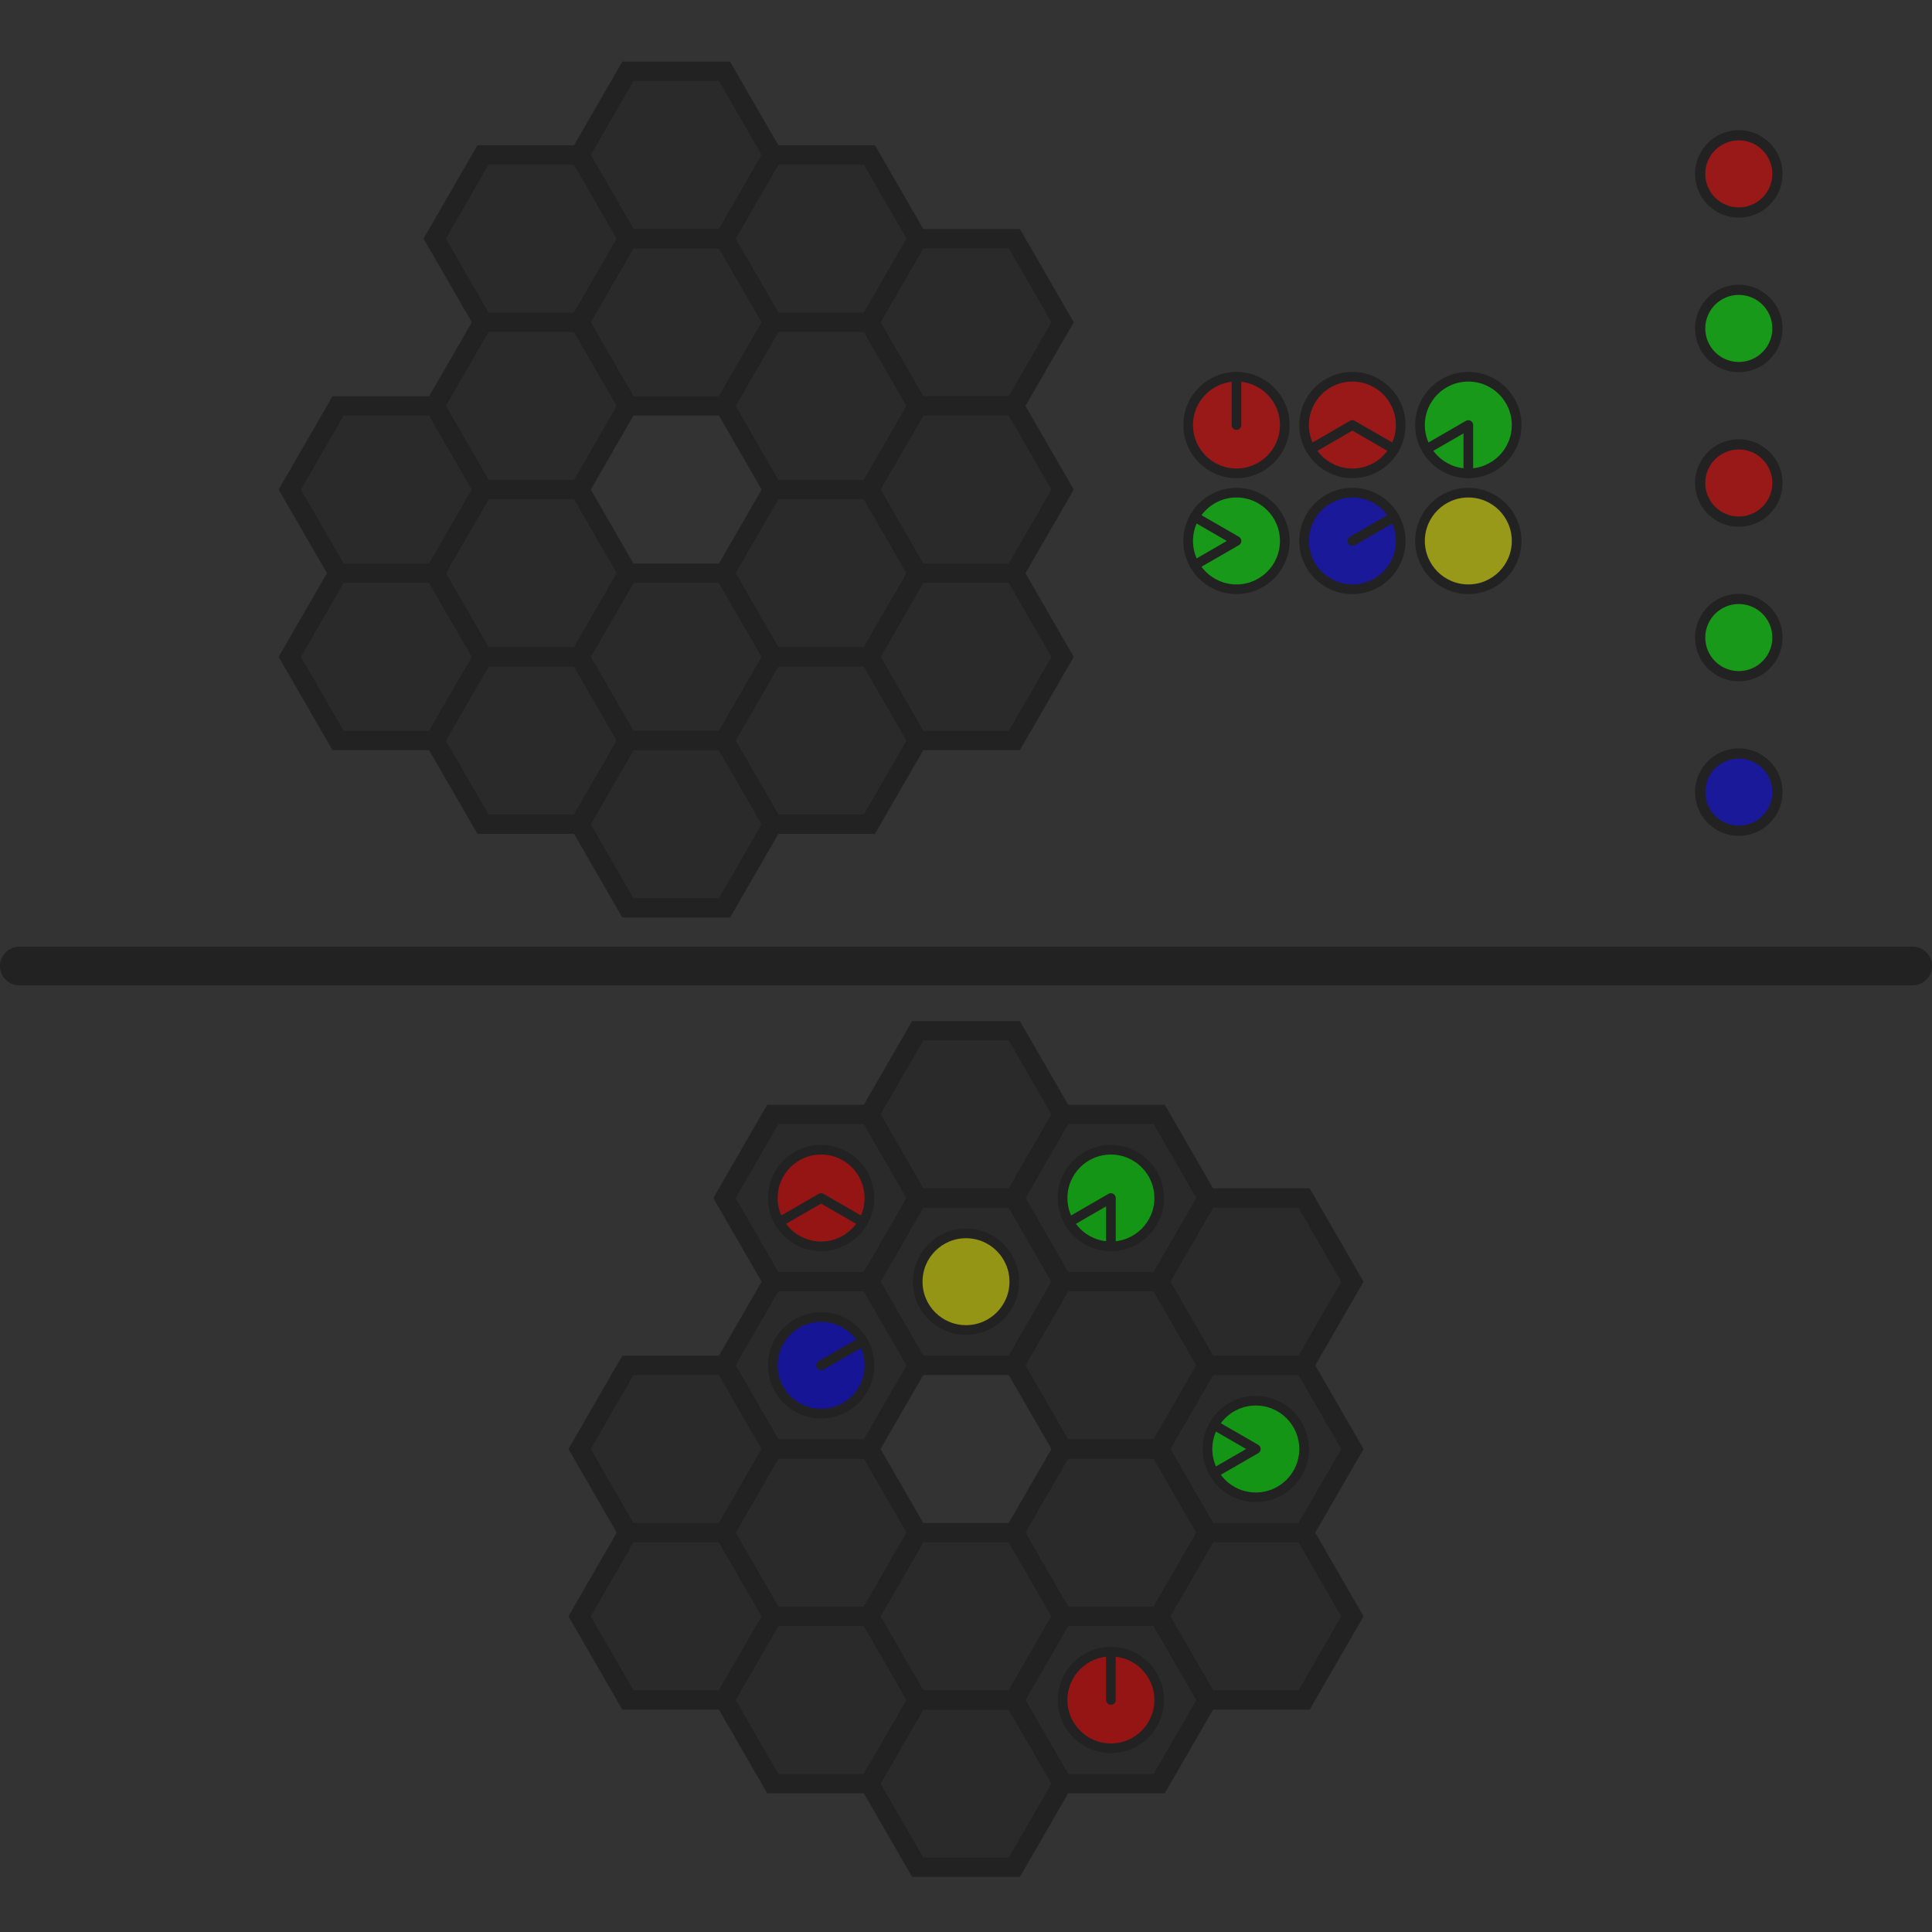 <svg xmlns="http://www.w3.org/2000/svg" width="100mm" height="100mm" viewBox="0 0 100 100"><rect x="0" y="0" width="100" height="100" fill="#333333" stroke="none"/><circle style="fill:red;fill-opacity:.502;stroke:#222;stroke-width:.529;stroke-linecap:round;stroke-linejoin:round;stroke-miterlimit:4;stroke-dasharray:none;stroke-opacity:1" cx="90" cy="25" r="2"/><path style="fill:#222;fill-opacity:.502;stroke:#222;stroke-width:1;stroke-linecap:round;stroke-miterlimit:4;stroke-dasharray:none;stroke-opacity:1" d="M32.5 12.35 30 16.68h-5l-2.5-4.33L25 8.02h5zm0 8.66L30 25.34h-5l-2.5-4.33 2.5-4.33h5z"/><path style="fill:#222;fill-opacity:.502;stroke:#222;stroke-width:1;stroke-linecap:round;stroke-miterlimit:4;stroke-dasharray:none;stroke-opacity:1" d="m40 16.68-2.5 4.33h-5L30 16.68l2.5-4.33h5z"/><path style="fill:#222;fill-opacity:.502;stroke:#222;stroke-width:1;stroke-linecap:round;stroke-miterlimit:4;stroke-dasharray:none;stroke-opacity:1" d="M47.5 12.35 45 16.68h-5l-2.5-4.33L40 8.02h5zm0 8.66L45 25.34h-5l-2.5-4.33 2.5-4.33h5zm-15 8.66L30 34h-5l-2.5-4.33 2.5-4.33h5z"/><path style="fill:#222;fill-opacity:.502;stroke:#222;stroke-width:1;stroke-linecap:round;stroke-miterlimit:4;stroke-dasharray:none;stroke-opacity:1" d="m40 34-2.5 4.33h-5L30 34l2.5-4.33h5zm-15-8.66-2.5 4.33h-5L15 25.34l2.5-4.33h5zM25 34l-2.5 4.33h-5L15 34l2.5-4.33h5z"/><path style="fill:#222;fill-opacity:.502;stroke:#222;stroke-width:1;stroke-linecap:round;stroke-miterlimit:4;stroke-dasharray:none;stroke-opacity:1" d="M32.5 38.33 30 42.66h-5l-2.5-4.33L25 34h5z"/><path style="fill:#222;fill-opacity:.502;stroke:#222;stroke-width:1;stroke-linecap:round;stroke-miterlimit:4;stroke-dasharray:none;stroke-opacity:1" d="m40 42.66-2.5 4.33h-5L30 42.66l2.5-4.33h5z"/><path style="fill:#222;fill-opacity:.502;stroke:#222;stroke-width:1;stroke-linecap:round;stroke-miterlimit:4;stroke-dasharray:none;stroke-opacity:1" d="M47.5 38.33 45 42.66h-5l-2.5-4.33L40 34h5z"/><path style="fill:#222;fill-opacity:.502;stroke:#222;stroke-width:1;stroke-linecap:round;stroke-miterlimit:4;stroke-dasharray:none;stroke-opacity:1" d="m55 34-2.5 4.33h-5L45 34l2.5-4.33h5zm0-8.66-2.5 4.33h-5L45 25.34l2.5-4.33h5z"/><path style="fill:#222;fill-opacity:.502;stroke:#222;stroke-width:1;stroke-linecap:round;stroke-miterlimit:4;stroke-dasharray:none;stroke-opacity:1" d="M47.5 29.67 45 34h-5l-2.5-4.33 2.5-4.33h5zM55 16.68l-2.5 4.33h-5L45 16.68l2.5-4.33h5zM40 8.02l-2.5 4.33h-5L30 8.02l2.5-4.33h5zm7.5 53.99L45 66.34h-5l-2.5-4.33 2.5-4.33h5zm0 8.66L45 75h-5l-2.5-4.33 2.5-4.33h5z"/><path style="fill:#222;fill-opacity:.502;stroke:#222;stroke-width:1;stroke-linecap:round;stroke-miterlimit:4;stroke-dasharray:none;stroke-opacity:1" d="m55 66.34-2.5 4.33h-5L45 66.34l2.5-4.33h5z"/><path style="fill:#222;fill-opacity:.502;stroke:#222;stroke-width:1;stroke-linecap:round;stroke-miterlimit:4;stroke-dasharray:none;stroke-opacity:1" d="M62.5 62.01 60 66.34h-5l-2.5-4.33 2.5-4.33h5zm0 8.66L60 75h-5l-2.5-4.33 2.5-4.33h5zm-15 8.66L45 83.66h-5l-2.5-4.33L40 75h5z"/><path style="fill:#222;fill-opacity:.502;stroke:#222;stroke-width:1;stroke-linecap:round;stroke-miterlimit:4;stroke-dasharray:none;stroke-opacity:1" d="m55 83.66-2.5 4.33h-5L45 83.66l2.5-4.33h5zM40 75l-2.5 4.33h-5L30 75l2.5-4.33h5zm0 8.66-2.5 4.33h-5L30 83.66l2.5-4.33h5z"/><path style="fill:#222;fill-opacity:.502;stroke:#222;stroke-width:1;stroke-linecap:round;stroke-miterlimit:4;stroke-dasharray:none;stroke-opacity:1" d="M47.5 87.99 45 92.32h-5l-2.5-4.33 2.5-4.33h5z"/><path style="fill:#222;fill-opacity:.502;stroke:#222;stroke-width:1;stroke-linecap:round;stroke-miterlimit:4;stroke-dasharray:none;stroke-opacity:1" d="m55 92.32-2.5 4.33h-5L45 92.32l2.5-4.33h5z"/><path style="fill:#222;fill-opacity:.502;stroke:#222;stroke-width:1;stroke-linecap:round;stroke-miterlimit:4;stroke-dasharray:none;stroke-opacity:1" d="M62.5 87.99 60 92.32h-5l-2.5-4.33 2.5-4.33h5z"/><path style="fill:#222;fill-opacity:.502;stroke:#222;stroke-width:1;stroke-linecap:round;stroke-miterlimit:4;stroke-dasharray:none;stroke-opacity:1" d="m70 83.66-2.5 4.33h-5L60 83.66l2.5-4.33h5zM70 75l-2.5 4.33h-5L60 75l2.5-4.33h5z"/><path style="fill:#222;fill-opacity:.502;stroke:#222;stroke-width:1;stroke-linecap:round;stroke-miterlimit:4;stroke-dasharray:none;stroke-opacity:1" d="M62.5 79.33 60 83.66h-5l-2.5-4.33L55 75h5zM70 66.34l-2.5 4.33h-5L60 66.34l2.5-4.33h5zm-15-8.66-2.5 4.33h-5L45 57.68l2.5-4.33h5z"/><circle style="fill:#ff0;fill-opacity:.502;stroke:#222;stroke-width:.5;stroke-linecap:round;stroke-miterlimit:4;stroke-dasharray:none;stroke-opacity:1" cx="76" cy="28" r="2.5"/><g transform="translate(49 -3)" style="stroke:#222;stroke-opacity:1"><circle style="fill:red;fill-opacity:.502;stroke:#222;stroke-width:.5;stroke-linecap:round;stroke-miterlimit:4;stroke-dasharray:none;stroke-opacity:1" cx="15" cy="25" r="2.5"/><path style="fill:none;stroke:#222;stroke-width:.5;stroke-linecap:round;stroke-linejoin:miter;stroke-miterlimit:4;stroke-dasharray:none;stroke-opacity:1" d="M15 25v-2.5"/></g><g transform="translate(50 -3)" style="stroke:#222;stroke-opacity:1"><circle style="fill:red;fill-opacity:.502;stroke:#222;stroke-width:.5;stroke-linecap:round;stroke-miterlimit:4;stroke-dasharray:none;stroke-opacity:1" cx="20" cy="25" r="2.5"/><path style="fill:none;stroke:#222;stroke-width:.5;stroke-linecap:round;stroke-linejoin:miter;stroke-miterlimit:4;stroke-dasharray:none;stroke-opacity:1" d="M17.835 26.25 20 25m0 0 2.165 1.25"/></g><g transform="translate(51 -13)" style="stroke:#222;stroke-opacity:1"><circle style="fill:#0f0;fill-opacity:.502;stroke:#222;stroke-width:.5;stroke-linecap:round;stroke-miterlimit:4;stroke-dasharray:none;stroke-opacity:1" cx="25" cy="35" r="2.5"/><path style="fill:none;stroke:#222;stroke-width:.5;stroke-linecap:round;stroke-linejoin:miter;stroke-miterlimit:4;stroke-dasharray:none;stroke-opacity:1" d="M25 37.5V35m-2.165 1.25L25 35"/></g><g transform="translate(34 -7)" style="stroke:#222;stroke-opacity:1"><circle style="fill:#0f0;fill-opacity:.502;stroke:#222;stroke-width:.5;stroke-linecap:round;stroke-miterlimit:4;stroke-dasharray:none;stroke-opacity:1" cx="30" cy="35" r="2.5"/><path style="fill:none;stroke:#222;stroke-width:.5;stroke-linecap:round;stroke-linejoin:miter;stroke-miterlimit:4;stroke-dasharray:none;stroke-opacity:1" d="M27.835 36.25 30 35m-2.165-1.25L30 35"/></g><g transform="translate(35 -7)" style="stroke:#222;stroke-opacity:1"><circle style="fill:#00f;fill-opacity:.502;stroke:#222;stroke-width:.5;stroke-linecap:round;stroke-miterlimit:4;stroke-dasharray:none;stroke-opacity:1" cx="35" cy="35" r="2.5"/><path style="fill:none;stroke:#222;stroke-width:.5;stroke-linecap:round;stroke-linejoin:miter;stroke-miterlimit:4;stroke-dasharray:none;stroke-opacity:1" d="m35 35 2.165-1.25"/></g><circle style="fill:#ff0;fill-opacity:.502;stroke:#222;stroke-width:.5;stroke-linecap:round;stroke-miterlimit:4;stroke-dasharray:none;stroke-opacity:1" cx="50" cy="66.34" r="2.5"/><g transform="translate(42.5 62.99)" style="stroke:#222;stroke-opacity:1"><circle style="fill:red;fill-opacity:.502;stroke:#222;stroke-width:.5;stroke-linecap:round;stroke-miterlimit:4;stroke-dasharray:none;stroke-opacity:1" cx="15" cy="25" r="2.5"/><path style="fill:none;stroke:#222;stroke-width:.5;stroke-linecap:round;stroke-linejoin:miter;stroke-miterlimit:4;stroke-dasharray:none;stroke-opacity:1" d="M15 25v-2.5"/></g><g transform="translate(22.5 37.01)" style="stroke:#222;stroke-opacity:1"><circle style="fill:red;fill-opacity:.502;stroke:#222;stroke-width:.5;stroke-linecap:round;stroke-miterlimit:4;stroke-dasharray:none;stroke-opacity:1" cx="20" cy="25" r="2.5"/><path style="fill:none;stroke:#222;stroke-width:.5;stroke-linecap:round;stroke-linejoin:miter;stroke-miterlimit:4;stroke-dasharray:none;stroke-opacity:1" d="M17.835 26.25 20 25m0 0 2.165 1.25"/></g><g transform="translate(32.5 27.01)" style="stroke:#222;stroke-opacity:1"><circle style="fill:#0f0;fill-opacity:.502;stroke:#222;stroke-width:.5;stroke-linecap:round;stroke-miterlimit:4;stroke-dasharray:none;stroke-opacity:1" cx="25" cy="35" r="2.5"/><path style="fill:none;stroke:#222;stroke-width:.5;stroke-linecap:round;stroke-linejoin:miter;stroke-miterlimit:4;stroke-dasharray:none;stroke-opacity:1" d="M25 37.5V35m-2.165 1.25L25 35"/></g><g transform="translate(35 40)" style="stroke:#222;stroke-opacity:1"><circle style="fill:#0f0;fill-opacity:.502;stroke:#222;stroke-width:.5;stroke-linecap:round;stroke-miterlimit:4;stroke-dasharray:none;stroke-opacity:1" cx="30" cy="35" r="2.5"/><path style="fill:none;stroke:#222;stroke-width:.5;stroke-linecap:round;stroke-linejoin:miter;stroke-miterlimit:4;stroke-dasharray:none;stroke-opacity:1" d="M27.835 36.25 30 35m-2.165-1.25L30 35"/></g><g transform="translate(7.5 35.67)" style="stroke:#222;stroke-opacity:1"><circle style="fill:#00f;fill-opacity:.502;stroke:#222;stroke-width:.5;stroke-linecap:round;stroke-miterlimit:4;stroke-dasharray:none;stroke-opacity:1" cx="35" cy="35" r="2.5"/><path style="fill:none;stroke:#222;stroke-width:.5;stroke-linecap:round;stroke-linejoin:miter;stroke-miterlimit:4;stroke-dasharray:none;stroke-opacity:1" d="m35 35 2.165-1.25"/></g><path style="fill:none;stroke:#222;stroke-width:2;stroke-linecap:round;stroke-linejoin:miter;stroke-miterlimit:4;stroke-dasharray:none;stroke-opacity:1" d="M1 50h98"/><circle style="fill:red;fill-opacity:.502;stroke:#222;stroke-width:.529;stroke-linecap:round;stroke-linejoin:round;stroke-miterlimit:4;stroke-dasharray:none;stroke-opacity:1" cx="90" cy="9" r="2"/><circle style="fill:#00f;fill-opacity:.502;stroke:#222;stroke-width:.529;stroke-linecap:round;stroke-linejoin:round;stroke-miterlimit:4;stroke-dasharray:none;stroke-opacity:1" cx="90" cy="41" r="2"/><circle style="fill:#0f0;fill-opacity:.502;stroke:#222;stroke-width:.529;stroke-linecap:round;stroke-linejoin:round;stroke-miterlimit:4;stroke-dasharray:none;stroke-opacity:1" cx="90" cy="33" r="2"/><circle style="fill:#0f0;fill-opacity:.502;stroke:#222;stroke-width:.529;stroke-linecap:round;stroke-linejoin:round;stroke-miterlimit:4;stroke-dasharray:none;stroke-opacity:1" cx="90" cy="17" r="2"/></svg>